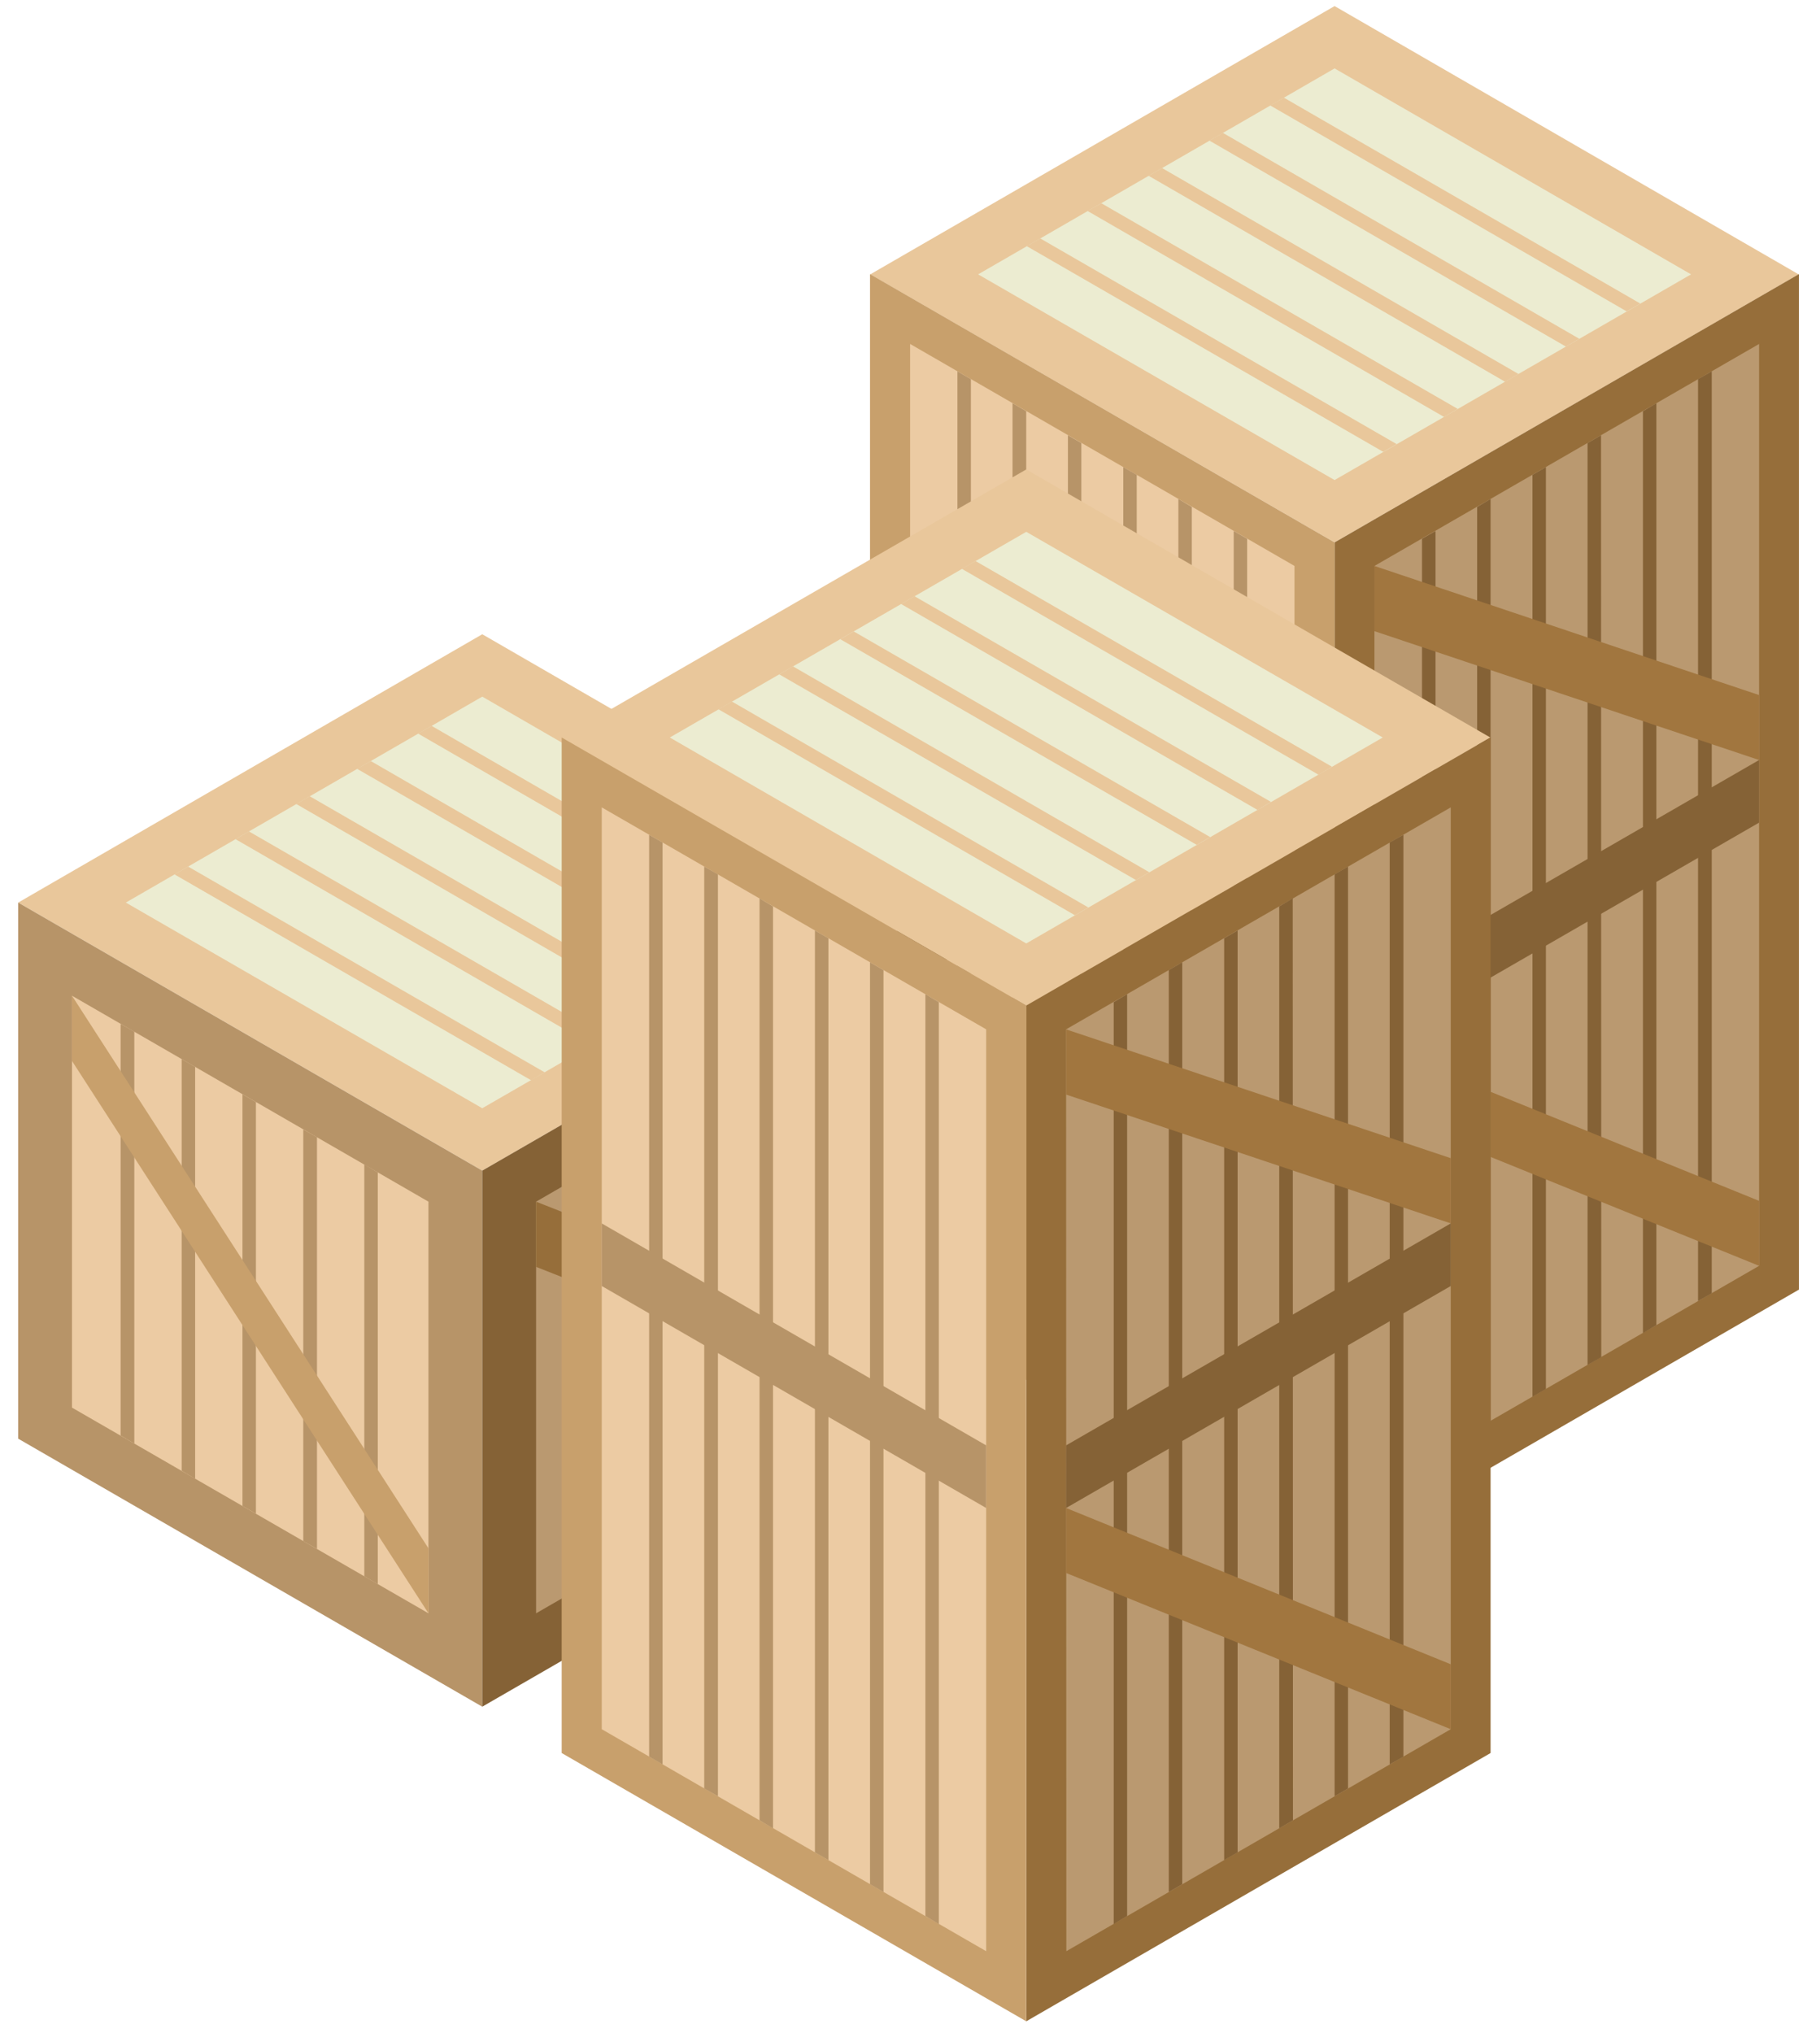 <svg width="60" height="67" viewBox="0 0 60 67" fill="none" xmlns="http://www.w3.org/2000/svg">
<path d="M59.296 9.043L43.997 17.878L28.69 9.043L43.997 0.2L59.296 9.043Z" fill="#E9C79B"/>
<path d="M55.749 9.043L43.997 15.823L32.246 9.043L43.997 2.255L55.749 9.043Z" fill="#ECECD1"/>
<path d="M46.044 14.638L45.601 14.893L33.85 8.114L34.293 7.858L46.044 14.638Z" fill="#E9C79B"/>
<path d="M48.057 13.478L47.605 13.742L35.854 6.954L36.306 6.698L48.057 13.478Z" fill="#E9C79B"/>
<path d="M50.061 12.327L49.618 12.582L37.867 5.794L38.31 5.539L50.061 12.327Z" fill="#E9C79B"/>
<path d="M52.066 11.167L51.622 11.423L39.871 4.635L40.314 4.379L52.066 11.167Z" fill="#E9C79B"/>
<path d="M54.078 10.007L53.626 10.263L41.874 3.475L42.326 3.219L54.078 10.007Z" fill="#E9C79B"/>
<path d="M59.305 42.506L43.997 51.35V17.878L59.305 9.035V42.506Z" fill="#966E3A"/>
<path d="M57.992 41.722L45.311 49.039V18.654L57.992 11.337V41.722Z" fill="#BA9970"/>
<path d="M47.324 47.888L46.88 48.143V17.759L47.324 17.503V47.888Z" fill="#856236"/>
<path d="M49.14 46.83L48.697 47.086V16.71L49.14 16.446V46.83Z" fill="#856236"/>
<path d="M50.964 45.781L50.521 46.037V15.652L50.964 15.396V45.781Z" fill="#856236"/>
<path d="M52.789 44.732L52.337 44.988V14.604L52.781 14.348L52.789 44.732Z" fill="#856236"/>
<path d="M54.606 43.675L54.163 43.939V13.555L54.606 13.29V43.675Z" fill="#856236"/>
<path d="M56.431 42.626L55.979 42.882V12.497L56.431 12.241V42.626Z" fill="#856236"/>
<path d="M57.992 27.114L45.311 34.431V32.367L57.992 25.05V27.114Z" fill="#856236"/>
<path d="M57.992 25.05L45.311 20.803V18.654L57.992 22.91V25.05Z" fill="#A1763F"/>
<path d="M57.992 41.722L45.311 36.58V34.431L57.992 39.581V41.722Z" fill="#A1763F"/>
<path d="M43.998 51.35L28.682 42.506V9.035L43.998 17.878V51.35Z" fill="#C8A06C"/>
<path d="M42.676 49.039L30.004 41.722V11.337L42.676 18.654V49.039Z" fill="#ECCBA3"/>
<path d="M32.007 42.882L31.564 42.626V12.241L32.007 12.497V42.882Z" fill="#B79468"/>
<path d="M33.832 43.939L33.38 43.675V13.29L33.832 13.555V43.939Z" fill="#B79468"/>
<path d="M35.649 44.988L35.206 44.732V14.348L35.649 14.604V44.988Z" fill="#B79468"/>
<path d="M37.475 46.037L37.031 45.781V15.396L37.475 15.652V46.037Z" fill="#B79468"/>
<path d="M39.291 47.086L38.847 46.83V16.446L39.291 16.71V47.086Z" fill="#B79468"/>
<path d="M41.115 48.143L40.672 47.888V17.503L41.115 17.759V48.143Z" fill="#B79468"/>
<path d="M42.676 34.431L30.004 27.114V25.05L42.676 32.367V34.431Z" fill="#B79468"/>
<path d="M31.206 29.749L15.899 38.584L0.6 29.749L15.899 20.905L31.206 29.749Z" fill="#E9C79B"/>
<path d="M27.65 29.749L15.899 36.528L4.148 29.749L15.899 22.961L27.65 29.749Z" fill="#ECECD1"/>
<path d="M17.954 35.343L17.511 35.607L5.751 28.819L6.203 28.563L17.954 35.343Z" fill="#E9C79B"/>
<path d="M19.958 34.183L19.515 34.447L7.764 27.659L8.207 27.404L19.958 34.183Z" fill="#E9C79B"/>
<path d="M21.97 33.032L21.518 33.288L9.767 26.5L10.21 26.244L21.97 33.032Z" fill="#E9C79B"/>
<path d="M23.975 31.872L23.531 32.128L11.771 25.34L12.223 25.084L23.975 31.872Z" fill="#E9C79B"/>
<path d="M25.979 30.712L25.535 30.968L13.784 24.18L14.227 23.924L25.979 30.712Z" fill="#E9C79B"/>
<path d="M15.899 56.253L0.6 47.419V29.749L15.899 38.584V56.253Z" fill="#B79468"/>
<path d="M14.125 53.175L2.373 46.395V32.819L14.125 39.607V53.175Z" fill="#ECCBA3"/>
<path d="M4.428 47.58L3.976 47.316V33.748L4.428 34.004V47.58Z" fill="#B79468"/>
<path d="M6.433 48.74L5.989 48.476V34.908L6.433 35.164V48.74Z" fill="#B79468"/>
<path d="M8.437 49.891L7.994 49.636V36.068L8.437 36.324V49.891Z" fill="#B79468"/>
<path d="M10.45 51.051L9.998 50.795V37.228L10.45 37.483V51.051Z" fill="#B79468"/>
<path d="M12.454 52.211L12.01 51.955V38.379L12.454 38.643V52.211Z" fill="#B79468"/>
<path d="M14.125 53.175L2.373 34.968V32.819L14.125 51.034V53.175Z" fill="#C8A06C"/>
<path d="M31.206 47.419L15.898 56.253V38.584L31.206 29.749V47.419Z" fill="#856236"/>
<path d="M29.433 46.395L17.673 53.175V39.607L29.433 32.819V46.395Z" fill="#BA9970"/>
<path d="M19.727 51.989L19.284 52.254V38.678L19.727 38.422V51.989Z" fill="#856236"/>
<path d="M21.741 50.83L21.289 51.094V37.518L21.732 37.262L21.741 50.83Z" fill="#856236"/>
<path d="M23.744 49.678L23.301 49.934V36.358L23.744 36.102V49.678Z" fill="#856236"/>
<path d="M25.748 48.519L25.304 48.775V35.207L25.748 34.942V48.519Z" fill="#856236"/>
<path d="M27.761 47.359L27.309 47.614V34.047L27.761 33.782V47.359Z" fill="#856236"/>
<path d="M29.433 46.395L17.673 41.756V39.607L29.433 44.246V46.395Z" fill="#966E3A"/>
<path d="M49.131 24.308L33.832 33.143L18.525 24.308L33.832 15.473L49.131 24.308Z" fill="#E9C79B"/>
<path d="M45.585 24.308L33.833 31.096L22.082 24.308L33.833 17.529L45.585 24.308Z" fill="#ECECD1"/>
<path d="M35.88 29.911L35.437 30.167L23.685 23.378L24.129 23.123L35.88 29.911Z" fill="#E9C79B"/>
<path d="M37.892 28.751L37.449 29.007L25.689 22.227L26.141 21.963L37.892 28.751Z" fill="#E9C79B"/>
<path d="M39.896 27.591L39.453 27.847L27.701 21.068L28.145 20.812L39.896 27.591Z" fill="#E9C79B"/>
<path d="M41.901 26.432L41.457 26.696L29.706 19.908L30.149 19.652L41.901 26.432Z" fill="#E9C79B"/>
<path d="M43.912 25.272L43.469 25.536L31.709 18.748L32.161 18.492L43.912 25.272Z" fill="#E9C79B"/>
<path d="M49.14 57.78L33.832 66.623V33.143L49.14 24.308V57.78Z" fill="#966E3A"/>
<path d="M47.827 56.995L35.154 64.312L35.146 33.927L47.827 26.611V56.995Z" fill="#BA9970"/>
<path d="M37.158 63.152L36.715 63.417V33.032L37.158 32.768V63.152Z" fill="#856236"/>
<path d="M38.975 62.103L38.532 62.359V31.975L38.975 31.719V62.103Z" fill="#856236"/>
<path d="M40.8 61.054L40.357 61.31V30.926L40.8 30.67V61.054Z" fill="#856236"/>
<path d="M42.625 59.997L42.173 60.261V29.877L42.617 29.612L42.625 59.997Z" fill="#856236"/>
<path d="M44.441 58.948L43.998 59.204V28.819L44.441 28.564V58.948Z" fill="#856236"/>
<path d="M46.266 57.899L45.814 58.155V27.77L46.266 27.515V57.899Z" fill="#856236"/>
<path d="M47.827 42.387L35.146 49.704V47.64L47.827 40.324V42.387Z" fill="#856236"/>
<path d="M47.827 40.323L35.146 36.077V33.928L47.827 38.174V40.323Z" fill="#A1763F"/>
<path d="M47.827 56.995L35.146 51.845V49.704L47.827 54.855V56.995Z" fill="#A1763F"/>
<path d="M33.833 66.623L18.517 57.78V24.308L33.833 33.143V66.623Z" fill="#C8A06C"/>
<path d="M32.511 64.312L19.838 56.995V26.611L32.511 33.927V64.312Z" fill="#ECCBA3"/>
<path d="M21.843 58.155L21.4 57.899V27.515L21.843 27.77V58.155Z" fill="#B79468"/>
<path d="M23.668 59.204L23.216 58.948V28.564L23.668 28.819V59.204Z" fill="#B79468"/>
<path d="M25.484 60.261L25.04 59.997V29.612L25.484 29.877V60.261Z" fill="#B79468"/>
<path d="M27.31 61.31L26.866 61.054V30.67L27.31 30.926V61.31Z" fill="#B79468"/>
<path d="M29.126 62.359L28.682 62.103V31.719L29.126 31.975V62.359Z" fill="#B79468"/>
<path d="M30.95 63.417L30.507 63.152V32.768L30.95 33.032V63.417Z" fill="#B79468"/>
<path d="M32.511 49.704L19.838 42.387V40.324L32.511 47.64V49.704Z" fill="#B79468"/>
</svg>
